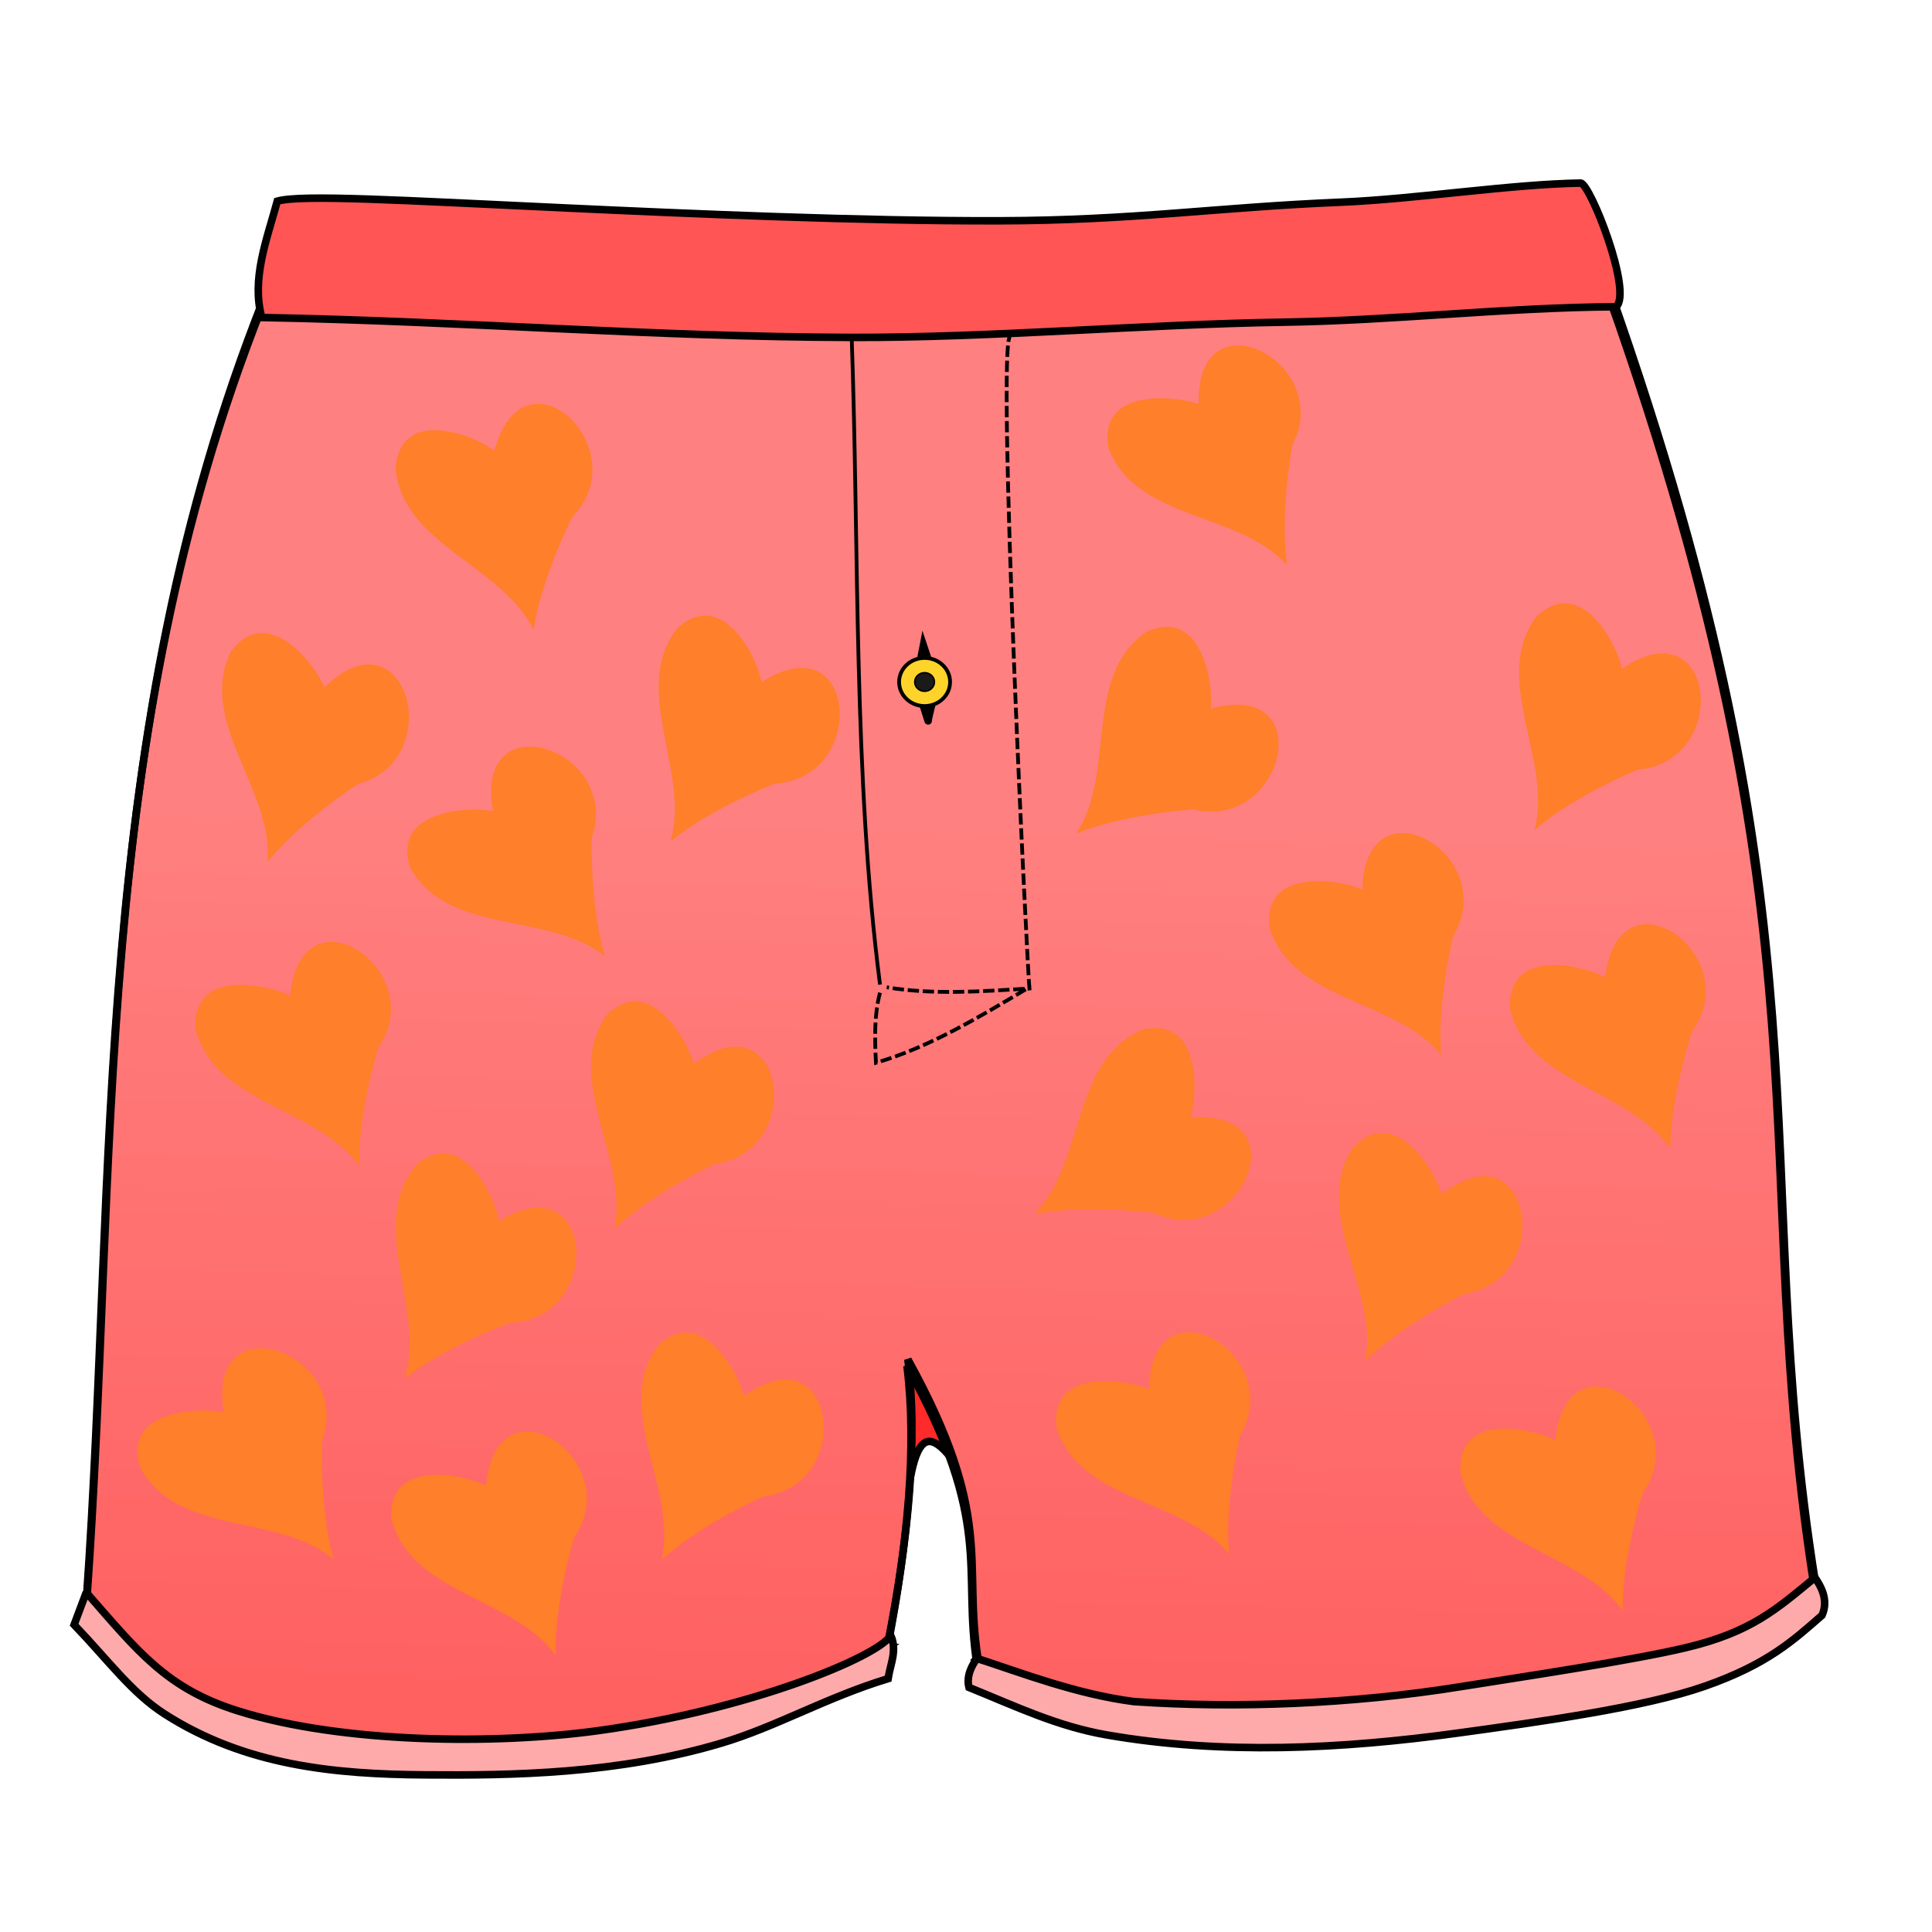 <?xml version="1.0" encoding="UTF-8" standalone="no"?>
<svg
   xmlns:dc="http://purl.org/dc/elements/1.1/"
   xmlns:cc="http://creativecommons.org/ns#"
   xmlns:rdf="http://www.w3.org/1999/02/22-rdf-syntax-ns#"
   xmlns:svg="http://www.w3.org/2000/svg"
   xmlns="http://www.w3.org/2000/svg"
   xmlns:xlink="http://www.w3.org/1999/xlink"
   xmlns:sodipodi="http://sodipodi.sourceforge.net/DTD/sodipodi-0.dtd"
   xmlns:inkscape="http://www.inkscape.org/namespaces/inkscape"
   cursor="default"
   viewBox="0 0 256 256"
   version="1.1"
   id="svg35"
   sodipodi:docname="HeartBoxers.svg"
   inkscape:version="0.92.3 (2405546, 2018-03-11)">
  <sodipodi:namedview
     pagecolor="#ffffff"
     bordercolor="#666666"
     borderopacity="1"
     objecttolerance="10"
     gridtolerance="10"
     guidetolerance="10"
     inkscape:pageopacity="0"
     inkscape:pageshadow="2"
     inkscape:window-width="1920"
     inkscape:window-height="1017"
     id="namedview37"
     showgrid="false"
     inkscape:zoom="3.6875"
     inkscape:cx="95.983215"
     inkscape:cy="131.43528"
     inkscape:window-x="1912"
     inkscape:window-y="-8"
     inkscape:window-maximized="1"
     inkscape:current-layer="svg35" />
  <defs
     id="defs8">
    <linearGradient
       id="linearGradient0">
      <stop
         offset="0"
         stop-color="#f55"
         id="stop2" />
      <stop
         offset="1"
         stop-color="#ff8080"
         id="stop4" />
    </linearGradient>
    <linearGradient
       id="linearGradient1-3"
       x1="106.066"
       x2="109.602"
       y1="1067.009"
       y2="905.385"
       gradientTransform="translate(.119 -797.232)"
       gradientUnits="userSpaceOnUse"
       xlink:href="#linearGradient0" />
  </defs>
  <g
     id="g12">
    <path
       fill="#ff2a2a"
       fill-rule="evenodd"
       stroke="#000"
       d="M119.703 203.346c1.245-14.547 3.158-15.8 9.091-6.061l-10.985-22.476z"
       id="path10" />
  </g>
  <g
     id="patternLayer">
    <path
       fill="url(#linearGradient1-3)"
       fill-rule="evenodd"
       stroke="#000"
       d="M117.708 217.451c-30.033 20.514-92.56 20.685-106.16-6.071 4.073-57.766.494-114.035 23.351-171.714l178.256-1.68c30.4 85.686 18.363 115.12 27.41 171.787-22.492 23.306-100.715 19.532-110.982 10-2.008-12.905 2.26-18.755-9.285-39.643 1.32 10.633.133 23.342-2.59 37.321z"
       id="path14" />
  </g>
  <g
     stroke="#000"
     transform="translate(0 -796.362)"
     id="g33">
    <path
       fill="none"
       d="M117.59 1014.684c-30.034 20.514-92.56 20.684-106.161-6.072 4.073-57.765.494-114.035 23.351-171.713l178.256-1.68c30.4 85.686 18.363 115.12 27.41 171.786-22.492 23.306-100.715 19.532-110.982 10-2.008-12.905 2.26-18.755-9.285-39.643 1.32 10.634.133 23.343-2.59 37.322z"
       id="path17" />
    <path
       fill="#faa"
       fill-rule="evenodd"
       d="M11.429 1007.362l-1.608 4.286c4.562 4.758 7.64 9.044 12.021 11.848 10.692 6.842 22.518 7.953 34.409 8.045 11.74.09 25.53-.101 39.321-4.201 7.266-2.16 13.882-6.048 22.107-8.55.302-1.974 1.228-3.706.357-5.714-1.762 2.838-18.674 9.86-38.86 12.62-13.582 1.855-33.89 1.683-47.629-2.625-9.479-2.972-13.212-7.82-20.118-15.709zM129.464 1016.112c-.592.768-1.474 2.272-1.071 3.84 6.333 2.57 11.733 5.17 18.325 6.308 15.217 2.628 30.962 1.873 46.494-.265 10.925-1.504 24.712-3.401 32.72-6.213 8.301-2.916 11.674-6.05 15.497-9.384.956-2.13-.289-4.037-.938-5-5.102 4.205-8.444 7.228-17.097 9.287-7.164 1.705-21.603 3.854-30.064 5.203-14.113 2.25-29.447 2.88-43.063 1.946-7.629-.98-14.894-3.804-20.803-5.722z"
       id="path19" />
    <path
       fill="none"
       stroke-width=".5"
       d="M112.857 841.173c.99 28.301.211 58.202 3.75 85.653"
       id="path21" />
    <path
       fill="none"
       stroke-dasharray="1.5,.5"
       stroke-width=".5"
       d="M116.607 927.898c-.761 2.804-.715 6.011-.536 9.286 6.979-2.027 13.486-5.94 20-9.822-6.19.368-12.38.837-18.571-.178M136.429 927.585c-.23-1.025-4.451-86.315-2.553-86.695"
       id="path23" />
    <path
       fill="none"
       d="M122.355 881.899l-.947 4.924s1.641 5.304 1.578 5.051c-.063-.252 1.136-4.672 1.136-4.672z"
       id="path25" />
    <ellipse
       cx="122.513"
       cy="886.729"
       fill="#b3b3b3"
       stroke-width=".5"
       rx="3.378"
       ry="3.188"
       id="ellipse27"
       style="fill:#ffd42a" />
    <ellipse
       cx="122.513"
       cy="886.729"
       fill="#1a1a1a"
       stroke-width=".194"
       rx="1.309"
       ry="1.235"
       id="ellipse29" />
    <path
       fill="#f55"
       fill-rule="evenodd"
       d="M36.744 823.013c-1.4 5.12-3.45 10.302-2.06 15.42 27.068.509 51.831 2.564 78.083 2.638 18.597.052 38.786-1.735 57.317-2.018 14.804-.225 29.142-1.944 44.068-2.048 2.202-1.95-3.408-16.22-4.688-16.384-9.064.127-21.95 2.123-31.648 2.524-16.859.697-27.471 2.419-45.316 2.472-18.385.055-41.2-.943-57.324-1.69-22.185-1.026-35.21-1.818-38.432-.914z"
       id="path31" />
  </g>
  <path
     style="fill:#ff7f2a;stroke-width:0.035"
     d="m 47.6,154.495 c -5.6,-7.815 -19.213,-8.173 -21.687,-18.159 -0.524,-8.324 10.129,-5.701 12.539,-4.355 1.367,-14.986 18.773,-3.414 11.642,6.923 -1.447,4.944 -2.611,11.019 -2.494,15.592 z"
     id="path819"
     inkscape:connector-curvature="0" />
  <path
     style="fill:#ff7f2a;stroke-width:0.035"
     d="M 70.701,83.464 C 66.511,74.811 53.156,72.146 52.414,61.885 c 0.898,-8.292 10.95,-3.898 13.097,-2.162 3.893,-14.536 19.08,-0.175 10.297,8.8 -2.266,4.627 -4.445,10.416 -5.106,14.942 z"
     id="path819-4"
     inkscape:connector-curvature="0" />
  <path
     style="fill:#ff7f2a;stroke-width:0.035"
     d="m 81.385,162.877 c 2.032,-9.397 -6.844,-19.725 -1.105,-28.264 5.817,-5.977 11.026,3.678 11.647,6.368 12.023,-9.05 15.135,11.62 2.687,13.275 -4.635,2.247 -9.919,5.464 -13.229,8.621 z"
     id="path819-44"
     inkscape:connector-curvature="0" />
  <path
     style="fill:#ff7f2a;stroke-width:0.035"
     d="m 190.968,139.798 c -6.055,-7.468 -19.665,-7.015 -22.73,-16.836 -1.018,-8.278 9.772,-6.294 12.258,-5.094 0.472,-15.041 18.537,-4.526 12.033,6.217 -1.15,5.022 -1.95,11.155 -1.561,15.713 z"
     id="path819-5"
     inkscape:connector-curvature="0" />
  <path
     style="fill:#ff7f2a;stroke-width:0.035"
     d="m 170.548,74.856 c -6.476,-7.106 -20.037,-5.867 -23.664,-15.495 -1.495,-8.206 9.392,-6.848 11.943,-5.793 -0.397,-15.043 18.244,-5.589 12.372,5.512 -0.858,5.08 -1.303,11.249 -0.651,15.777 z"
     id="path819-3"
     inkscape:connector-curvature="0" />
  <path
     style="fill:#ff7f2a;stroke-width:0.035"
     d="m 180.897,180.346 c 1.848,-9.435 -7.226,-19.589 -1.654,-28.238 5.7,-6.089 11.096,3.463 11.769,6.14 11.845,-9.282 15.358,11.323 2.945,13.221 -4.591,2.337 -9.812,5.656 -13.059,8.877 z"
     id="path819-8"
     inkscape:connector-curvature="0" />
  <path
     style="fill:#ff7f2a;stroke-width:0.035"
     d="m 137.061,160.875 c 6.764,-6.833 4.83,-20.312 14.259,-24.429 8.118,-1.914 7.322,9.028 6.4,11.63 15.003,-1.17 6.519,17.933 -4.869,12.639 -5.117,-0.596 -11.301,-0.723 -15.789,0.16 z"
     id="path819-36"
     inkscape:connector-curvature="0" />
  <path
     style="fill:#ff7f2a;stroke-width:0.035"
     d="m 87.664,206.704 c 2.195,-9.36 -6.499,-19.842 -0.612,-28.279 5.92,-5.875 10.96,3.87 11.534,6.57 12.179,-8.839 14.93,11.882 2.455,13.32 -4.674,2.166 -10.013,5.29 -13.377,8.389 z"
     id="path819-0"
     inkscape:connector-curvature="0" />
  <path
     style="fill:#ff7f2a;stroke-width:0.035"
     d="m 44.207,206.606 c -7.398,-6.14 -20.657,-3.036 -25.582,-12.068 -2.617,-7.92 8.353,-8.083 11.026,-7.392 -2.477,-14.843 17.295,-8.062 13.016,3.745 -0.146,5.15 0.268,11.321 1.54,15.715 z"
     id="path819-49"
     inkscape:connector-curvature="0" />
  <path
     style="fill:#ff7f2a;stroke-width:0.035"
     d="m 73.635,219.346 c -5.633,-7.791 -19.247,-8.092 -21.764,-18.067 -0.559,-8.322 10.105,-5.744 12.521,-4.408 1.303,-14.992 18.759,-3.493 11.671,6.873 -1.426,4.95 -2.565,11.03 -2.428,15.602 z"
     id="path819-15"
     inkscape:connector-curvature="0" />
  <path
     style="fill:#ff7f2a;stroke-width:0.035"
     d="m 88.851,111.494 c 2.694,-9.229 -5.425,-20.162 0.906,-28.272 6.227,-5.549 10.737,4.452 11.165,7.179 12.636,-8.173 14.272,12.665 1.737,13.433 -4.783,1.912 -10.282,4.745 -13.808,7.66 z"
     id="path819-46"
     inkscape:connector-curvature="0" />
  <path
     style="fill:#ff7f2a;stroke-width:0.035"
     d="m 35.471,114.197 c 0.757,-9.584 -9.419,-18.634 -4.873,-27.863 4.966,-6.701 11.419,2.171 12.394,4.754 10.706,-10.576 16.553,9.492 4.437,12.797 -4.293,2.847 -9.1,6.741 -11.958,10.312 z"
     id="path819-11"
     inkscape:connector-curvature="0" />
  <path
     style="fill:#ff7f2a;stroke-width:0.035"
     d="M 80.17,126.744 C 72.682,120.714 59.471,124.014 54.412,115.056 c -2.734,-7.88 8.232,-8.206 10.915,-7.554 -2.696,-14.805 17.173,-8.317 13.07,3.552 -0.07,5.151 0.435,11.316 1.773,15.69 z"
     id="path819-6"
     inkscape:connector-curvature="0" />
  <path
     style="fill:#ff7f2a;stroke-width:0.035"
     d="m 142.612,110.446 c 5.32,-8.008 0.825,-20.862 9.283,-26.719 7.597,-3.443 8.924,7.448 8.521,10.178 14.496,-4.039 9.853,16.341 -2.342,13.341 -5.136,0.401 -11.229,1.468 -15.462,3.2 z"
     id="path819-7"
     inkscape:connector-curvature="0" />
  <path
     style="fill:#ff7f2a;stroke-width:0.035"
     d="m 215.011,213.441 c -5.525,-7.868 -19.134,-8.356 -21.513,-18.366 -0.444,-8.329 10.183,-5.604 12.58,-4.235 1.51,-14.972 18.805,-3.235 11.575,7.033 -1.494,4.93 -2.716,10.994 -2.643,15.567 z"
     id="path819-41"
     inkscape:connector-curvature="0" />
  <path
     style="fill:#ff7f2a;stroke-width:0.035"
     d="m 162.859,205.919 c -6.11,-7.423 -19.716,-6.87 -22.853,-16.668 -1.079,-8.271 9.725,-6.366 12.22,-5.184 0.361,-15.044 18.503,-4.662 12.079,6.128 -1.113,5.03 -1.868,11.169 -1.446,15.724 z"
     id="path819-465"
     inkscape:connector-curvature="0" />
  <path
     style="fill:#ff7f2a;stroke-width:0.035"
     d="m 221.337,152.229 c -5.417,-7.943 -19.018,-8.617 -21.26,-18.658 -0.33,-8.334 10.259,-5.464 12.637,-4.063 1.714,-14.95 18.848,-2.977 11.478,7.191 -1.561,4.909 -2.866,10.956 -2.855,15.53 z"
     id="path819-71"
     inkscape:connector-curvature="0" />
  <path
     style="fill:#ff7f2a;stroke-width:0.035"
     d="m 203.328,109.963 c 2.485,-9.288 -5.878,-20.034 0.268,-28.285 6.1,-5.688 10.835,4.209 11.324,6.926 12.448,-8.455 14.553,12.341 2.039,13.39 -4.739,2.02 -10.173,4.976 -13.632,7.969 z"
     id="path819-19"
     inkscape:connector-curvature="0" />
  <path
     style="fill:#ff7f2a;stroke-width:0.035"
     d="m 53.625,182.668 c 2.873,-9.175 -5.032,-20.263 1.455,-28.249 6.334,-5.427 10.648,4.66 11.024,7.395 12.792,-7.926 14.023,12.94 1.476,13.464 -4.82,1.819 -10.373,4.545 -13.954,7.39 z"
     id="path819-15-5"
     inkscape:connector-curvature="0" />
</svg>
